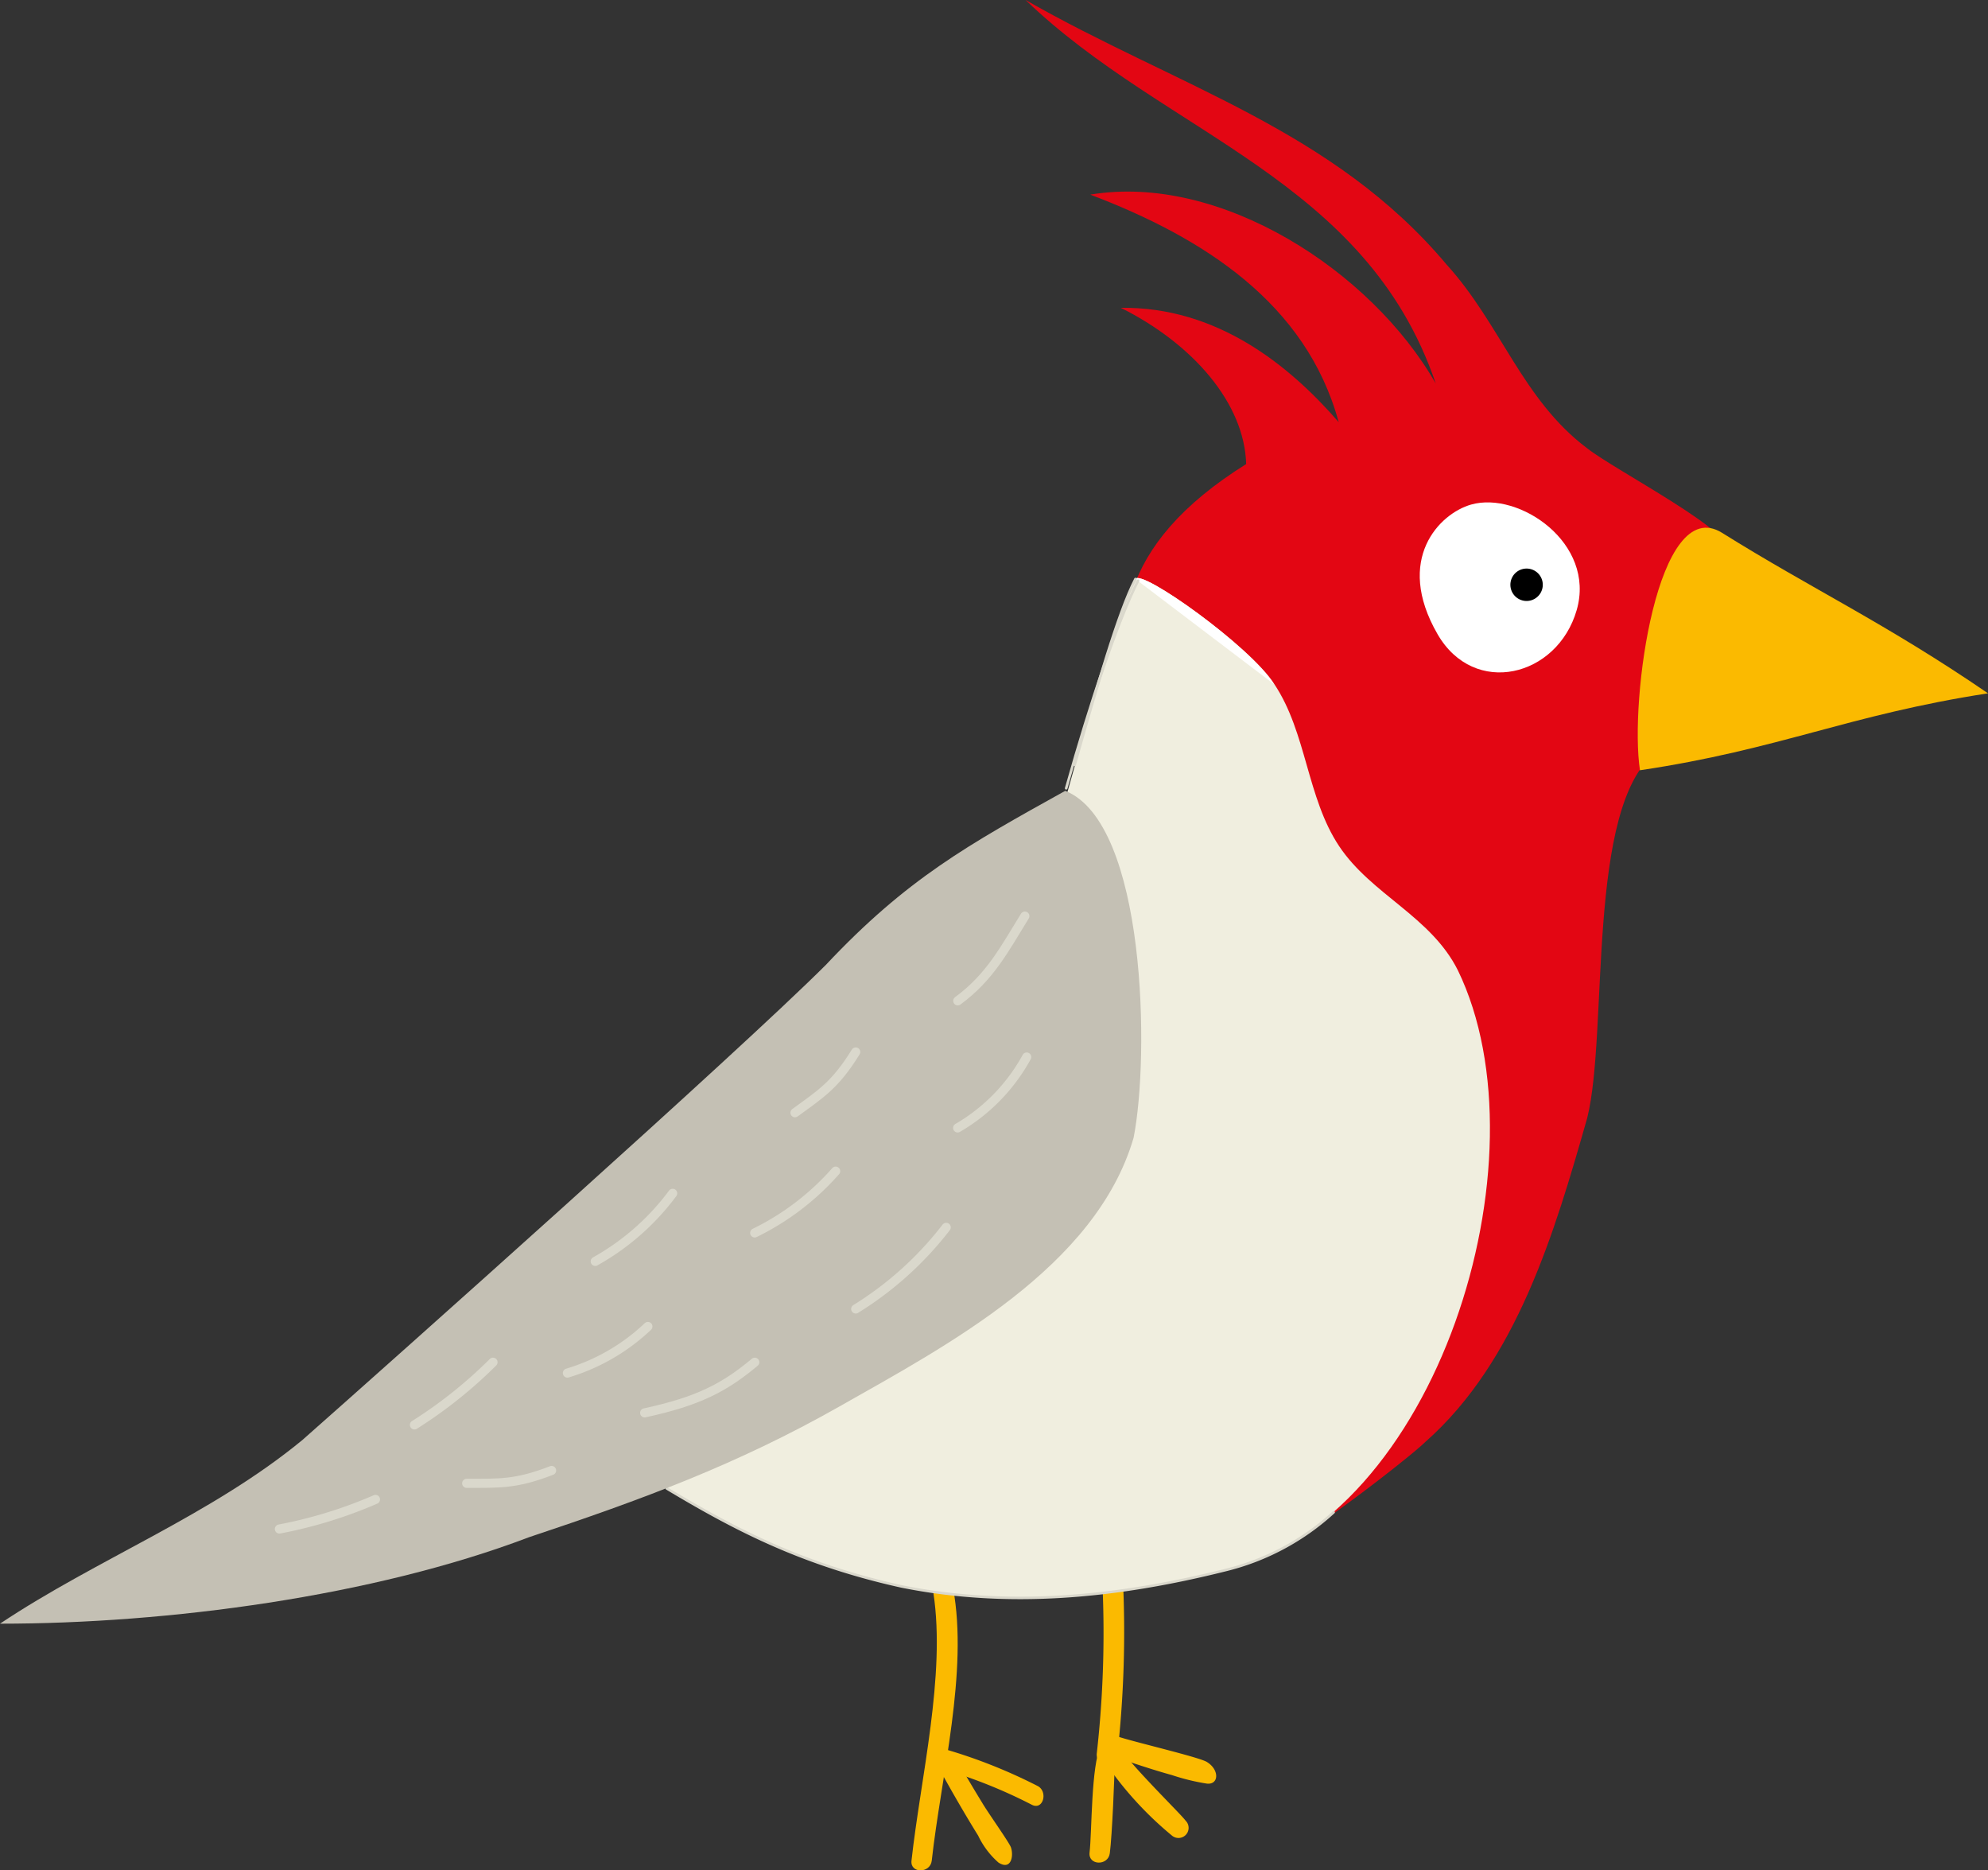 <svg xmlns="http://www.w3.org/2000/svg" viewBox="0 0 196.38 184.71"><rect x="0" y="0" width="196.38" height="184.71" fill="#333333" stroke="none"/><defs><style>.cls-1{fill:#fbba00;}.cls-2{fill:#e30613;}.cls-3{fill:#f0eedf;}.cls-4{fill:#fff;}.cls-5,.cls-7,.cls-8{fill:none;stroke:#dad8cc;stroke-linecap:round;}.cls-5{stroke-width:0.25px;}.cls-6{fill:#c4c0b4;}.cls-7{stroke-width:0.26px;}.cls-8{stroke-width:0.9px;}</style></defs><title>pajaro</title><g id="Layer_2" data-name="Layer 2"><g id="Layer_1-2" data-name="Layer 1"><path class="cls-1" d="M92.21,157.36c1.22,8.11-1.27,18.2-2.17,26.4-.14,1.27,1.85,1.27,2,0,.92-8.36,3.63-18.66,2.11-26.93C93.91,155.56,92,156.14,92.21,157.36Z"/><path class="cls-1" d="M94.31,173.44Q95.62,175.75,97,178c.62,1.06,2.73,4,2.87,4.46.28.86,0,2.28-1.24,1.48a8.21,8.21,0,0,1-2-2.65c-1.4-2.26-2.72-4.56-4-6.89A1,1,0,0,1,94.31,173.44Z"/><path class="cls-1" d="M93.29,172.73a51.76,51.76,0,0,1,9.17,3.63c1.09.51.62,2.42-.5,1.89a49.81,49.81,0,0,0-9.15-3.63C91.64,174.27,92.14,172.38,93.29,172.73Z"/><path class="cls-1" d="M110.91,155.67a109.59,109.59,0,0,1-.57,17.93c-.14,1.27-2.1.86-2-.41a106.42,106.42,0,0,0,.53-17.4A1,1,0,0,1,110.91,155.67Z"/><path class="cls-1" d="M110.43,171.5c1.62.54,7.89,2,8.76,2.49,1.31.78,1.22,2.31,0,2.15a21.22,21.22,0,0,1-3.43-.84c-2-.55-4-1.24-6-1.91A1,1,0,0,1,110.43,171.5Z"/><path class="cls-1" d="M110.41,172.35c1.4,2.11,6.18,6.74,6.68,7.42a1.93,1.93,0,0,1,.17.21,1,1,0,0,1-1.5,1.29,34.73,34.73,0,0,1-7-7.83A1,1,0,0,1,110.41,172.35Z"/><path class="cls-1" d="M110.11,173.86c0,1.47-.25,7.41-.48,9.16-.16,1.27-2.15,1.22-2-.07.24-2,.14-8.59,1.11-10.55C109.31,171.25,110.34,172.4,110.11,173.86Z"/><path class="cls-2" d="M170.11,53.89c-5.86,8-10.26,9.74-6.54,20.41-6.92,5.34-4.66,27.58-6.78,36.11-3.2,11.21-6.93,24-16,32-1.61,1.59-13.32,10.67-14.4,10.13-4.28-.53-3.73-12.27-4.28-15.46-1.06-13.33.53-26.67-.53-40-1.07-16.53-24.18-35.19,1.52-51.25-.17-6-5.24-11.86-12.38-15.43,9.5-.12,16.64,5.67,21.52,11.29-3.2-11.73-13.34-18.22-24.54-22.47,12.79-2.14,27.74,7.47,34.13,18.66C134.92,17.6,115.18,13.34,101.31,0c14.93,8.53,30.39,12.79,41.59,26.13,5.34,5.87,7.48,13.33,13.87,18.13,2.67,2.14,15.29,8.62,13.69,10.21"/><path class="cls-3" d="M112.16,57.18c-3.41,6.61-8.69,30.53-11.38,35.44-10.67,20.27-30.94,30.92-45.32,48,11.73,6.93,19.21,12.79,33.61,16,10.67,2.14,21.32,1.06,32-1.61,20.8-4.8,32-40.53,22.94-59.19-2.67-5.33-8.54-7.47-11.73-12.26s-3.2-11.2-6.4-16C123.52,63.82,112.71,56.14,112.16,57.18Z"/><path class="cls-4" d="M125.85,67.57c-2.33-3.73-13.14-11.43-13.69-10.39Z"/><path class="cls-5" d="M65.87,147c6.87,4.12,13.43,7.51,23.18,9.67,10.67,2.14,21.32,1.06,32-1.61a24.39,24.39,0,0,0,10.69-5.71"/><path class="cls-5" d="M112.16,57.18c-1.71,3.3-3.89,10.93-6,18.36"/><path class="cls-6" d="M105.23,78.1c8,3.2,8.34,26.25,6.75,34.26-3.73,12.79-18.46,20.53-29.06,26.54-10.09,5.72-19.46,9.18-30.66,12.91C36.8,157.68,16.54,160.35,0,160.35c9.59-6.4,20.8-10.68,29.86-18.13,9.06-8,43.18-38.4,51.72-46.93C89.6,86.76,95.64,83.43,105.23,78.1Z"/><path class="cls-1" d="M170.11,52.62c8.89,5.56,16.15,8.92,26.27,15.85C182.51,70.61,175.87,74,162,76.07,160.94,69.14,163.73,48.66,170.11,52.62Z"/><path class="cls-4" d="M145.32,49.83c4.72-1.35,12.34,3.8,10.43,10.42S145.61,68.89,142,62.62C137.73,55.22,142.21,50.71,145.32,49.83Z"/><path d="M150.8,59.35a1.6,1.6,0,0,1,0-3.2A1.6,1.6,0,0,1,150.8,59.35Z"/><path class="cls-7" d="M112.42,57.35c-2,3.93-4.7,11.95-7.1,20.5"/><path class="cls-8" d="M101.42,104.39a18.19,18.19,0,0,1-6.82,7"/><path class="cls-8" d="M82.55,115.66a25.64,25.64,0,0,1-8,6.1"/><path class="cls-8" d="M101.24,90.47c-2,3.23-3.41,6-6.63,8.37"/><path class="cls-8" d="M66.45,117.85a24.24,24.24,0,0,1-7.65,6.72"/><path class="cls-8" d="M93.47,121.21a33.57,33.57,0,0,1-8.94,8.06"/><path class="cls-8" d="M84.53,103.89c-2,3.24-3.41,4.12-6,6"/><path class="cls-8" d="M54.49,145.22c-3.55,1.38-5.19,1.26-8.39,1.27"/><path class="cls-8" d="M64,131a19.76,19.76,0,0,1-7.95,4.6"/><path class="cls-8" d="M74.56,134.53c-3,2.51-5.6,3.86-10.88,5"/><path class="cls-8" d="M37.09,148.08A44.74,44.74,0,0,1,27.6,151"/><path class="cls-8" d="M48.7,134.53a44.82,44.82,0,0,1-7.76,6.19"/></g></g></svg>